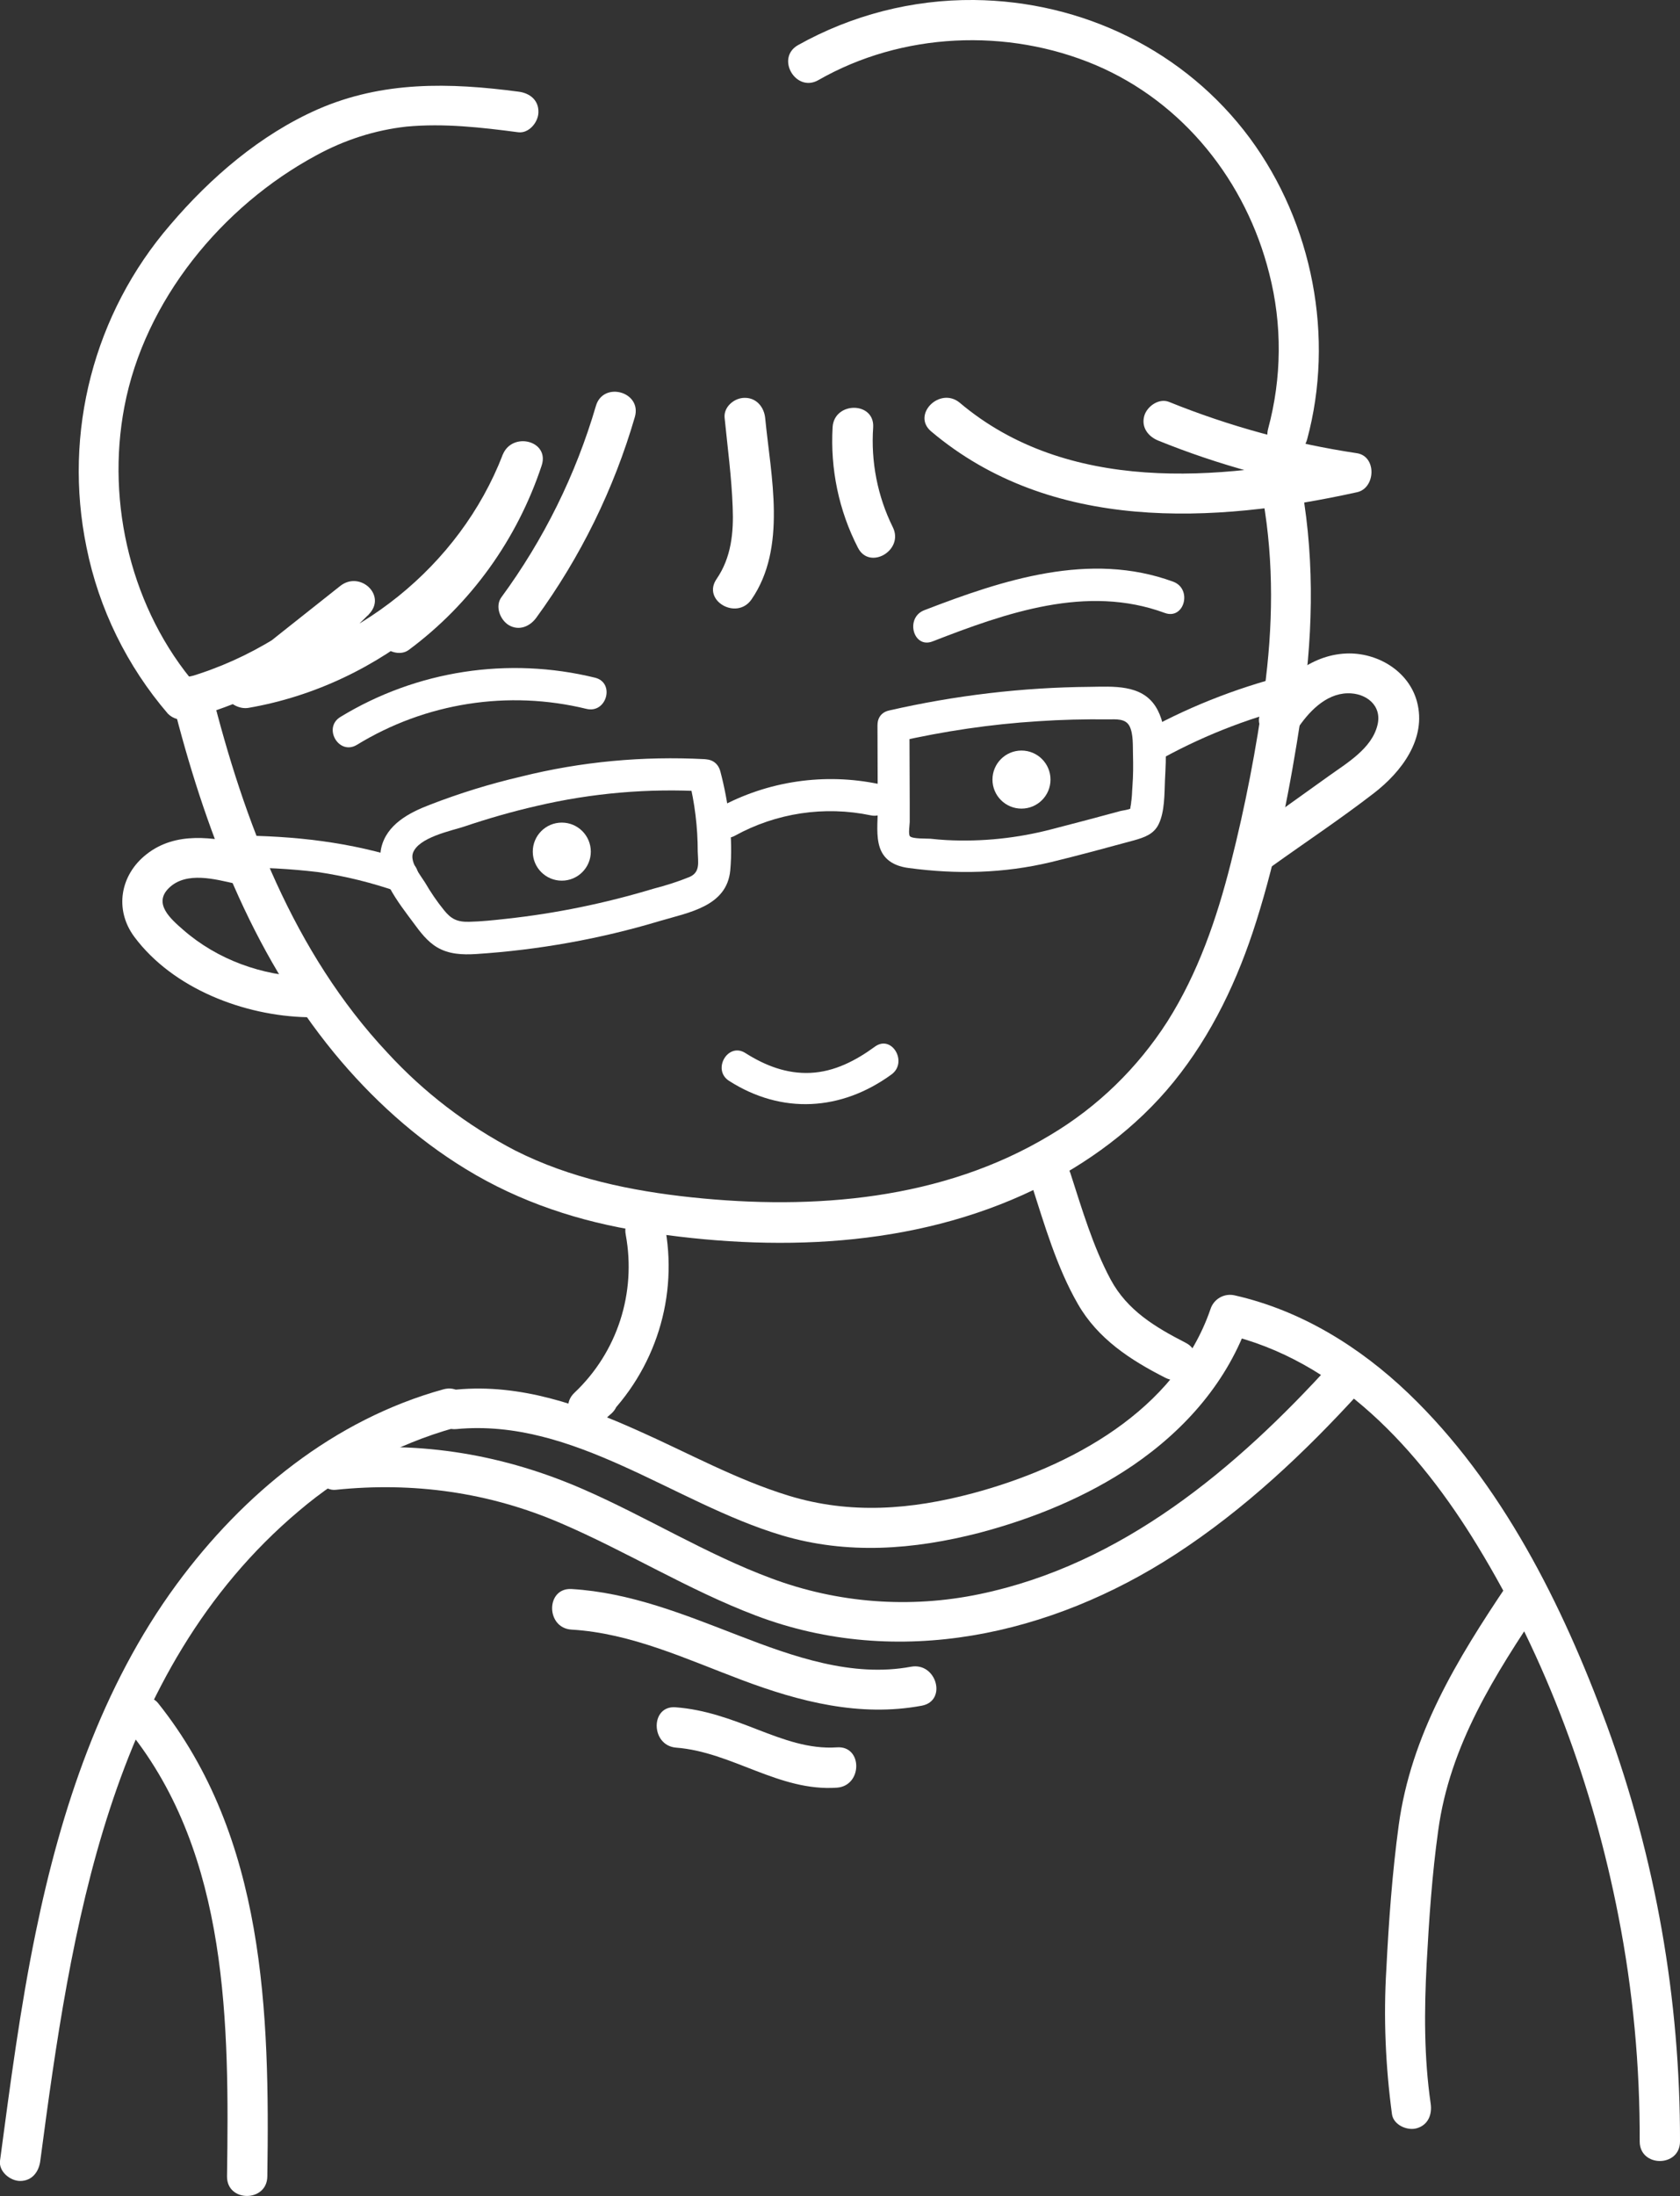 <?xml version="1.0" encoding="utf-8"?>
<!-- Generator: Adobe Illustrator 25.2.3, SVG Export Plug-In . SVG Version: 6.00 Build 0)  -->
<svg version="1.1" id="Layer_1" xmlns="http://www.w3.org/2000/svg" xmlns:xlink="http://www.w3.org/1999/xlink" x="0px" y="0px"
	 viewBox="0 0 625.3 816.9" style="enable-background:new 0 0 625.3 816.9;" xml:space="preserve">
<rect x="0" y="0" width="625.3" height="816.9" fill="#333333" stroke="none"/>
<style type="text/css">
	.st0{fill:#FFFFFF;}
</style>
<g id="portrait">
	<path class="st0" d="M64.2,260.9c11.8,46.8,29.2,93,60.1,130.7c13.9,16.9,30.4,31.9,49.1,43.3c20.1,12.3,42.4,19.6,65.6,23.2
		c48.8,7.7,100.8,6.2,146-15.6c19.7-9.5,38-23,51.8-40c14.3-17.6,24-38.2,30.8-59.8c7.8-24.6,12.7-50.4,16.6-75.9
		c4.4-28.3,5.3-56.7,0.4-85c-1.7-9.5-16.1-5.5-14.5,4c4.1,23.5,3.7,47.5,0.5,71c-3,21.7-7.1,43.1-12.5,64.3
		c-5.2,20.6-12.2,40.9-23.6,58.9c-11.1,17.3-26,31.8-43.7,42.3c-40,24.1-87.9,27.9-133.4,23.1c-22.6-2.4-45.2-7.1-65.6-17.4
		c-17.9-9.3-34-21.6-47.6-36.4c-34.9-37.2-53.4-86.1-65.6-134.8C76.3,247.5,61.8,251.5,64.2,260.9L64.2,260.9z"/>
	<path class="st0" d="M482.7,271.4c4.2-6.4,10.6-13.3,18.8-13.5c6.9-0.2,13,4.5,11.2,11.8c-2.1,8.8-11.5,14.2-18.3,19.1
		c-9.6,6.9-19.2,13.7-28.8,20.6c-7.8,5.6-0.3,18.6,7.6,13c12.7-9.1,25.8-17.8,38.1-27.3c10.3-7.9,19.8-20.3,16.1-34.1
		c-3.1-11.5-14.9-18.4-26.4-17.9c-13.5,0.6-24,10.2-31.1,20.9C464.4,271.9,477.4,279.4,482.7,271.4L482.7,271.4z"/>
	<path class="st0" d="M91.9,314.3c-12.6-2.9-26.5-5.1-37.4,3.5c-9.8,7.7-12,20.6-4.5,30.7c14.4,19.3,40.9,29.4,64.4,29.9
		c9.7,0.2,9.7-14.8,0-15c-16.8-0.4-33.5-6.4-46.2-17.5c-4.7-4.1-11.3-9.8-5.3-15.6c6.5-6.3,17.3-3.2,25-1.5
		C97.3,330.9,101.3,316.5,91.9,314.3z"/>
	<path class="st0" d="M193,34.1c-25.7-3.4-50.6-4-74.8,6.6C96.9,50.1,78.4,66,63.4,83.6c-28.5,33-40,77.3-31.2,120
		c4.6,22.9,15.1,44.2,30.3,61.9c1.9,1.9,4.7,2.7,7.3,1.9c25.5-6.6,48.8-20,67.4-38.8c7-7-3.2-16.5-10.6-10.6
		c-13.8,10.9-27.5,21.8-41.3,32.8c-6.5,5.2,0.8,13.7,7.3,12.5c49.1-8.5,91-44,109-90.2c-4.8-1.3-9.6-2.7-14.5-4
		c-7.8,23.8-22.7,44.6-42.6,59.7c-3.3,2.4-4.9,6.5-2.7,10.3c1.8,3.2,7,5.1,10.3,2.7c23.2-17.2,40.4-41.2,49.5-68.6
		c3.1-9.3-11-12.8-14.5-4c-16.1,41.6-54.8,72.2-98.5,79.8c2.4,4.2,4.9,8.4,7.3,12.5c13.8-10.9,27.5-21.8,41.3-32.8l-10.6-10.6
		c-16.7,16.9-37.7,29-60.8,35c2.4,0.6,4.9,1.3,7.3,1.9C49,227,39.4,187.4,46.3,151.3c7.5-39.5,36.3-74.6,71.4-93.5
		c10.4-5.7,21.8-9.4,33.6-10.7c13.9-1.3,27.9,0.3,41.6,2.1c4,0.5,7.5-3.8,7.5-7.5C200.5,37.1,197,34.6,193,34.1L193,34.1z"/>
	<path class="st0" d="M221.8,151c-7.5,25.6-19.4,49.7-35.2,71.2c-2.4,3.3-0.5,8.3,2.7,10.3c3.8,2.3,7.9,0.6,10.3-2.7
		c16.5-22.6,28.9-47.9,36.7-74.7C239,145.7,224.5,141.7,221.8,151z"/>
	<path class="st0" d="M269.7,155.4c1.1,11,2.6,22.1,3,33.2c0.4,9.5-0.5,18.8-6,26.8s7.5,15.5,13,7.6c13.3-19.3,7.2-45.9,5.1-67.5
		c-0.4-4-3.2-7.5-7.5-7.5C273.4,147.9,269.3,151.3,269.7,155.4z"/>
	<path class="st0" d="M309.9,158.9c-0.9,15.5,2.3,31,9.4,44.8c4.3,8.6,17.3,1,13-7.6c-5.7-11.5-8.2-24.4-7.3-37.2
		C325.5,149.3,310.5,149.3,309.9,158.9z"/>
	<path class="st0" d="M346.6,160.5c44.5,37.5,105,34.4,158.5,22.6c6.9-1.5,7.4-13.3,0-14.5c-24-3.6-47.5-10-70-19.1
		c-3.8-1.5-8.2,1.7-9.2,5.2c-1.2,4.3,1.5,7.7,5.2,9.2c22.5,9.1,46,15.5,70,19.1v-14.5c-47.6,10.5-104,15-143.9-18.7
		C349.8,143.7,339.2,154.3,346.6,160.5z"/>
	<path class="st0" d="M304.6,29.8c31.1-17.8,70.3-19.5,103.2-5.6c32.7,13.9,56,43.3,64.6,77.5c4.9,19,4.7,38.9-0.4,57.8
		c-2.5,9.3,11.9,13.3,14.5,4c10.3-38,2.1-80.4-21.3-112.1C441.1,18.9,403,0.4,362.5,0C339.6-0.2,317,5.6,297,16.8
		C288.6,21.6,296.2,34.6,304.6,29.8L304.6,29.8z"/>
	<path class="st0" d="M232.9,459.3c4,21.6-3.1,43.7-19.1,58.8c-7,6.7,3.5,17.2,10.6,10.6c1.1-1,2.1-2,3.2-2.9
		c7.1-6.6-3.5-17.2-10.6-10.6c-1.1,1-2.1,2-3.2,2.9l10.6,10.6c19.6-19,28.3-46.6,22.9-73.4C245.5,445.9,231.1,449.9,232.9,459.3
		L232.9,459.3z"/>
	<path class="st0" d="M383.9,440.5c4.8,14.9,9.4,30.9,17.3,44.6c7.4,12.9,19.5,20.8,32.5,27.4c8.6,4.4,16.2-8.6,7.6-13
		c-11.3-5.8-21.7-12-27.9-23.5c-6.6-12.3-10.7-26.3-15-39.6C395.4,427.3,380.9,431.2,383.9,440.5z"/>
	<path class="st0" d="M165.1,516.8c-40.9,11.3-74.6,38.9-99.4,72.6c-27.9,38-43,83.6-52.4,129.4c-5.8,28.1-9.5,56.6-13.3,85
		c-0.5,4,3.8,7.5,7.5,7.5c4.5,0,7-3.5,7.5-7.5c11.4-86.3,25.6-182.2,96.2-241.7c16.8-14.3,36.5-24.9,57.8-30.9
		C178.4,528.7,174.4,514.3,165.1,516.8L165.1,516.8z"/>
	<path class="st0" d="M48.2,644.1c37,46.2,37.1,109.2,36.3,165.5c-0.1,9.7,14.9,9.7,15,0c0.9-60.9-0.8-126.2-40.7-176.1
		c-2.6-3.2-7.9-2.6-10.6,0C45.1,636.5,45.7,640.9,48.2,644.1z"/>
	<path class="st0" d="M169.9,531.6c43.7-4.1,80.9,27.5,121,39.5c24.4,7.3,49.1,5.4,73.6-0.9c20.1-5.3,40-13.4,57.2-25.1
		c19.6-13.4,35.4-31.4,43.2-54.1c-3.1,1.7-6.2,3.5-9.2,5.2c42.1,9.6,72.6,43.3,94.2,78.8c25.7,42.1,43.1,89.5,52.5,137.9
		c5.4,27.6,8,55.6,7.9,83.7c0,9.7,15,9.7,15,0c0.1-52.9-9.1-105.3-27.3-155c-16.4-44.6-39.1-90.1-73.8-123.3
		c-18.1-17.3-39.9-30.8-64.5-36.4c-4-1-8,1.3-9.2,5.2c-13,37.7-52.2,58.7-88.5,68.4c-22.9,6.1-45.5,7.9-68.4,0.9
		c-19.6-6-37.6-16-56.3-24.3c-21.2-9.5-43.7-17.4-67.3-15.2C160.4,517.5,160.3,532.5,169.9,531.6L169.9,531.6z"/>
	<path class="st0" d="M561,589.5c-18.7,27.8-35.8,55.8-40.4,89.5c-2.4,17.7-3.7,35.7-4.6,53.5c-1.1,18-0.3,36.1,2.1,54
		c0.6,4,5.7,6.2,9.2,5.2c4.3-1.2,5.8-5.2,5.2-9.2c-2.5-17.2-2.4-34.7-1.5-52c0.9-16.5,2-33.1,4.3-49.5c4.3-31.8,21.1-58,38.6-84.1
		C579.4,589,566.4,581.5,561,589.5L561,589.5z"/>
	<path class="st0" d="M124.9,554.2c28.9-3,57.1,0.9,83.8,12.4c24.7,10.6,47.6,24.9,72.7,34.4c52.8,20,109.8,7.3,156.1-22.8
		c25.7-16.7,48.1-37.8,68.7-60.4c6.5-7.1-4.1-17.8-10.6-10.6c-35.5,39.1-78,74.8-131,85.8c-25.9,5.4-52.8,3.4-77.6-5.9
		c-24.2-9-46.3-22.8-69.9-33.1c-29.3-12.8-60.2-18.1-92.1-14.7c-4,0.4-7.5,3.1-7.5,7.5C117.4,550.4,120.8,554.6,124.9,554.2
		L124.9,554.2z"/>
	<path class="st0" d="M212.7,606.2c22.2,1.3,42.8,11,63.3,18.7c21.5,8.1,44,13.9,67.1,9.6c9.5-1.8,5.5-16.2-4-14.5
		c-21.9,4.1-44-3.8-64.2-11.6s-40.3-16-62.2-17.3C203.1,590.6,203.1,605.6,212.7,606.2z"/>
	<path class="st0" d="M251.6,650.1c20.9,1.6,38.3,16.4,59.9,14.9c9.6-0.7,9.6-15.7,0-15c-10.4,0.7-19.9-2.9-29.5-6.6
		c-10-3.9-19.7-7.5-30.5-8.3C242,634.3,242.1,649.3,251.6,650.1L251.6,650.1z"/>
	<path class="st0" d="M221.5,252.1c-32.3-7.9-66.4-2.7-94.8,14.6c-6.6,4-0.6,14.4,6.1,10.4c25.6-15.7,56.4-20.5,85.5-13.4
		C225.8,265.5,229,254,221.5,252.1L221.5,252.1z"/>
	<path class="st0" d="M347.1,238.6c27.3-10.6,57.4-21.3,86.4-10.6c7.3,2.7,10.4-8.9,3.2-11.6c-31-11.4-63.4-0.7-92.7,10.6
		C336.8,229.8,339.9,241.4,347.1,238.6L347.1,238.6z"/>
	<path class="st0" d="M256.4,289.9c2.2,8.8,3.3,17.8,3.3,26.9c0.1,4,1,7.6-3,9.4c-4.4,1.8-8.9,3.2-13.5,4.4
		c-17.9,5.4-36.3,9.2-54.9,11.2c-4.5,0.5-9.1,1-13.7,1.1c-4.4,0.1-6.7-1-9.4-4.4c-2.6-3.2-4.9-6.6-7-10.2c-1.7-2.7-5.7-7.6-4.5-11
		c2.1-5.8,14.1-8.2,19-9.8c8.9-3,17.9-5.6,27.1-7.7c20.5-4.8,41.5-6.6,62.5-5.4c7.7,0.5,7.7-11.5,0-12c-23-1.2-46,0.9-68.4,6.5
		c-11.6,2.7-22.9,6.2-34,10.5c-7.6,2.9-16,7.3-18,16c-2.2,9.8,6.6,20.6,12,27.9c2.5,3.4,5.1,6.9,8.8,9.1c4.4,2.6,9.4,2.8,14.4,2.5
		c23.2-1.5,46.2-5.6,68.5-12.3c10.8-3.2,24.9-5.4,26.2-18.8c1.1-12-0.6-25.2-3.7-36.9C266,279.2,254.4,282.4,256.4,289.9
		L256.4,289.9z"/>
	<path class="st0" d="M326.6,270c0,10.4,0.1,20.7,0.1,31.1c0,4.6-0.7,9.9,0.8,14.3c1.7,4.9,6,6.9,10.8,7.5c17.9,2.4,35.3,2,52.9-2.2
		c10.3-2.5,20.6-5.3,30.9-8.1c3.9-1.1,7.4-2.3,9.2-6.1c2.2-4.6,2.1-11.1,2.3-16.2c0.4-8.4,1.3-20-3.5-27.5
		c-5.3-8.3-15.9-7.4-24.4-7.3c-25.2,0.2-50.3,3.2-74.8,8.8c-7.5,1.7-4.3,13.3,3.2,11.6c17.2-3.9,34.6-6.5,52.2-7.6
		c8.7-0.6,17.5-0.8,26.2-0.7c2.8,0,6.4-0.4,7.9,2.5s1.2,7.5,1.3,10.6c0.1,3.9,0.1,7.8-0.2,11.7c-0.2,2.2-0.1,4.8-0.7,6.9
		c0.9-3.2-0.4,1.8,0,1.4c-0.4,0.5-3.1,0.8-3.8,1c-8.4,2.3-16.8,4.5-25.3,6.7c-12.9,3.4-26.2,4.8-39.5,4.1c-2-0.1-4-0.3-5.9-0.5
		c-1.4-0.1-6.6,0.1-7.6-0.9c-0.7-0.7-0.1-4.4-0.1-5.3v-7.3c0-9.4-0.1-18.9-0.1-28.3C338.5,262.3,326.5,262.3,326.6,270z"/>
	<path class="st0" d="M273.5,310.9c15.4-8.5,33.4-11.2,50.6-7.6c7.5,1.6,10.8-10,3.2-11.6c-20.3-4.3-41.6-1.2-59.8,8.8
		C260.7,304.2,266.7,314.6,273.5,310.9L273.5,310.9z"/>
	<path class="st0" d="M151.5,320.1c-21-6.9-42-9.2-64-9.3c-7.7,0-7.7,12,0,12c10.3-0.2,20.6,0.4,30.8,1.6c10.2,1.5,20.3,4,30,7.4
		C155.7,334.1,158.8,322.5,151.5,320.1z"/>
	<path class="st0" d="M432.8,282c16.6-9.1,34.4-15.8,52.9-20.1c7.5-1.8,4.3-13.3-3.2-11.6c-19.4,4.6-38.2,11.7-55.7,21.3
		C419.9,275.4,426,285.7,432.8,282L432.8,282z"/>
	<path class="st0" d="M271.4,402.1c19.6,12.5,41.7,11.2,60.4-2.4c6.2-4.5,0.2-14.9-6.1-10.4c-7.1,5.2-15.1,9.4-24.1,9.8
		c-8.8,0.4-16.8-2.7-24.2-7.4C270.9,387.6,264.9,398,271.4,402.1L271.4,402.1z"/>
	<circle class="st0" cx="209.1" cy="316.8" r="10.8"/>
	<circle class="st0" cx="380.2" cy="290" r="10.8"/>
</g>
</svg>
